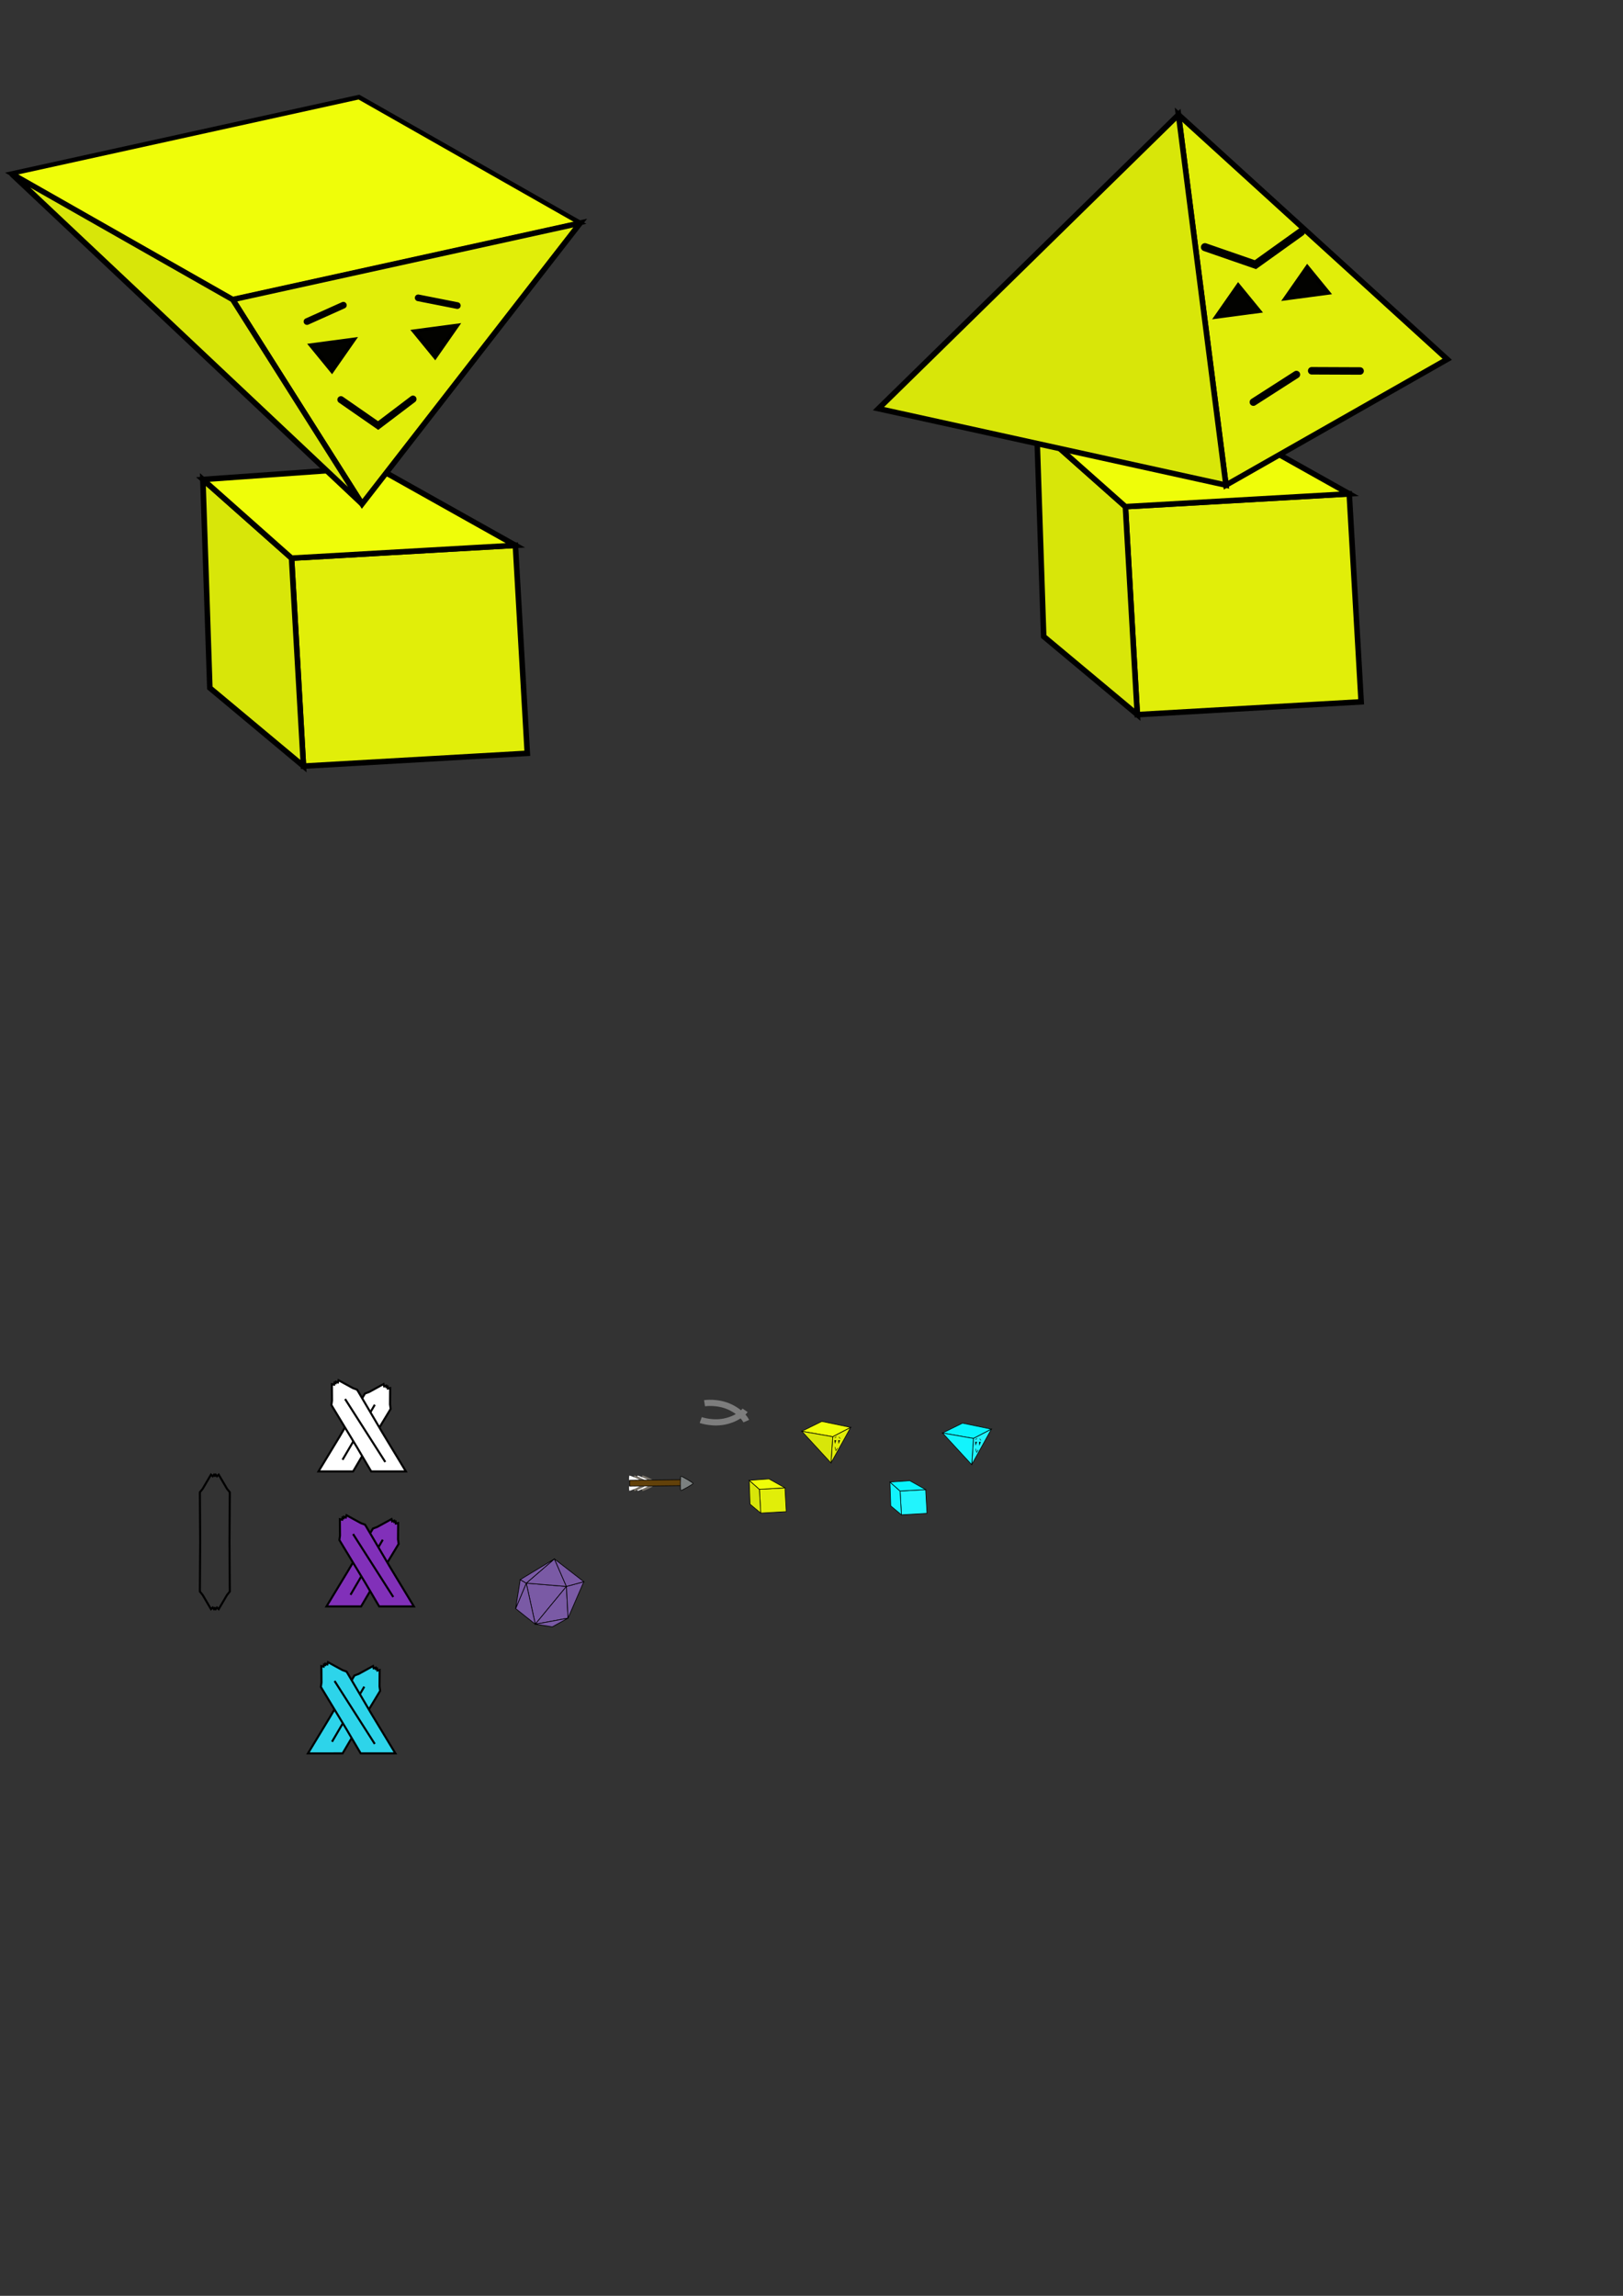 <?xml version="1.0" encoding="UTF-8" standalone="no"?>
<!-- Created with Inkscape (http://www.inkscape.org/) -->

<svg
   width="210mm"
   height="297mm"
   viewBox="0 0 210 297"
   version="1.1"
   id="svg5"
   sodipodi:docname="Character.svg"
   inkscape:version="1.2.2 (b0a8486541, 2022-12-01)"
   inkscape:export-filename="PrismanTorsoMirror.png"
   inkscape:export-xdpi="96.2"
   inkscape:export-ydpi="96.2"
   xmlns:inkscape="http://www.inkscape.org/namespaces/inkscape"
   xmlns:sodipodi="http://sodipodi.sourceforge.net/DTD/sodipodi-0.dtd"
   xmlns="http://www.w3.org/2000/svg"
   xmlns:svg="http://www.w3.org/2000/svg">
  <rect x="0" y="0" width="210" height="297" fill="#333333" stroke="none"/>
  <sodipodi:namedview
     id="namedview7"
     pagecolor="#ffffff"
     bordercolor="#666666"
     borderopacity="1.0"
     inkscape:showpageshadow="2"
     inkscape:pageopacity="0.0"
     inkscape:pagecheckerboard="0"
     inkscape:deskcolor="#d1d1d1"
     inkscape:document-units="mm"
     showgrid="false"
     inkscape:zoom="9.528659"
     inkscape:cx="345.53655"
     inkscape:cy="728.32914"
     inkscape:window-width="1920"
     inkscape:window-height="979"
     inkscape:window-x="0"
     inkscape:window-y="32"
     inkscape:window-maximized="1"
     inkscape:current-layer="layer1" />
  <defs
     id="defs2" />
  <g
     inkscape:label="Layer 1"
     inkscape:groupmode="layer"
     id="layer1">
    <path
       id="path5881"
       style="opacity:1;vector-effect:none;fill:#777167;fill-opacity:1;stroke:none;stroke-width:0.082;stop-color:#000000;stop-opacity:1"
       inkscape:transform-center-x="0.0048425938"
       inkscape:transform-center-y="0.17332499"
       d="m 84.45,192.26 c -0.048,-0.129 -1.324,-0.041 -1.357,0.018 -0.033,0.059 -0.017,0.615 0.051,0.614 0.068,-9.3e-4 1.349,-0.512 1.306,-0.632 z"
       sodipodi:nodetypes="csscc"
       inkscape:export-filename="Arrow.png"
       inkscape:export-xdpi="96.2"
       inkscape:export-ydpi="96.2" />
    <path
       id="path5883"
       style="opacity:1;vector-effect:none;fill:#ffffff;fill-opacity:1;stroke:none;stroke-width:0.082;stop-color:#000000;stop-opacity:1"
       inkscape:transform-center-x="0.0048425938"
       inkscape:transform-center-y="0.17332499"
       d="m 83.823,192.231 c -0.048,-0.129 -1.324,-0.041 -1.357,0.018 -0.033,0.059 -0.017,0.615 0.051,0.614 0.068,-9.3e-4 1.349,-0.512 1.306,-0.632 z"
       sodipodi:nodetypes="csscc" />
    <path
       id="path5877"
       style="opacity:1;vector-effect:none;fill:#777167;fill-opacity:1;stroke:none;stroke-width:0.082;stop-color:#000000;stop-opacity:1"
       inkscape:transform-center-x="0.0048425938"
       inkscape:transform-center-y="-0.1733261"
       d="m 84.45,191.489 c -0.048,0.129 -1.324,0.041 -1.357,-0.018 -0.033,-0.059 -0.017,-0.615 0.051,-0.614 0.068,9.3e-4 1.349,0.512 1.306,0.632 z"
       sodipodi:nodetypes="csscc" />
    <path
       id="path5879"
       style="opacity:1;vector-effect:none;fill:#ffffff;fill-opacity:1;stroke:none;stroke-width:0.082;stop-color:#000000;stop-opacity:1"
       inkscape:transform-center-x="0.0048425938"
       inkscape:transform-center-y="-0.1733261"
       d="m 83.823,191.518 c -0.048,0.129 -1.324,0.041 -1.357,-0.018 -0.033,-0.059 -0.017,-0.615 0.051,-0.614 0.068,9.3e-4 1.349,0.512 1.306,0.632 z"
       sodipodi:nodetypes="csscc" />
    <path
       id="path4320"
       style="opacity:1;vector-effect:none;fill:#777167;fill-opacity:1;stroke:none;stroke-width:0.082;stop-color:#000000;stop-opacity:1"
       inkscape:transform-center-x="0.0048425938"
       inkscape:transform-center-y="-0.1733261"
       d="m 83.391,191.489 c -0.048,0.129 -1.324,0.041 -1.357,-0.018 -0.033,-0.059 -0.017,-0.615 0.051,-0.614 0.068,9.3e-4 1.349,0.512 1.306,0.632 z"
       sodipodi:nodetypes="csscc" />
    <path
       id="path4419"
       style="opacity:1;vector-effect:none;fill:#ffffff;fill-opacity:1;stroke:none;stroke-width:0.082;stop-color:#000000;stop-opacity:1"
       inkscape:transform-center-x="0.0048425938"
       inkscape:transform-center-y="-0.1733261"
       d="m 82.765,191.518 c -0.048,0.129 -1.324,0.041 -1.357,-0.018 -0.033,-0.059 -0.017,-0.615 0.051,-0.614 0.068,9.3e-4 1.349,0.512 1.306,0.632 z"
       sodipodi:nodetypes="csscc" />
    <path
       id="path4421"
       style="opacity:1;vector-effect:none;fill:#777167;fill-opacity:1;stroke:none;stroke-width:0.082;stop-color:#000000;stop-opacity:1"
       inkscape:transform-center-x="0.0048425938"
       inkscape:transform-center-y="0.17332499"
       d="m 83.391,192.26 c -0.048,-0.129 -1.324,-0.041 -1.357,0.018 -0.033,0.059 -0.017,0.615 0.051,0.614 0.068,-9.3e-4 1.349,-0.512 1.306,-0.632 z"
       sodipodi:nodetypes="csscc" />
    <path
       id="path4423"
       style="opacity:1;vector-effect:none;fill:#ffffff;fill-opacity:1;stroke:none;stroke-width:0.082;stop-color:#000000;stop-opacity:1"
       inkscape:transform-center-x="0.0048425938"
       inkscape:transform-center-y="0.17332499"
       d="m 82.765,192.231 c -0.048,-0.129 -1.324,-0.041 -1.357,0.018 -0.033,0.059 -0.017,0.615 0.051,0.614 0.068,-9.3e-4 1.349,-0.512 1.306,-0.632 z"
       sodipodi:nodetypes="csscc" />
    <path
       style="color:#000000;fill:#62410a;-inkscape-stroke:none;font-variation-settings:normal;opacity:1;vector-effect:none;fill-opacity:1;stroke:#000000;stroke-width:0.082;stroke-linecap:butt;stroke-linejoin:miter;stroke-miterlimit:4;stroke-dasharray:none;stroke-dashoffset:0;stroke-opacity:1;stop-color:#000000;stop-opacity:1"
       d="m 88.717,191.42 -7.244,0.078 0.01,0.766 7.242,-0.08 z"
       id="path3458" />
    <rect
       style="font-variation-settings:normal;opacity:1;vector-effect:none;fill:#e1ee09;fill-opacity:1;stroke:#000000;stroke-width:0.718;stroke-linecap:butt;stroke-linejoin:miter;stroke-miterlimit:4;stroke-dasharray:none;stroke-dashoffset:0;stroke-opacity:1;-inkscape-stroke:none;stop-color:#000000;stop-opacity:1"
       id="rect3715"
       width="29.01"
       height="26.948"
       x="33.537"
       y="74.245"
       transform="rotate(-3.276)" />
    <path
       style="font-variation-settings:normal;opacity:1;vector-effect:none;fill:#d8e609;fill-opacity:1;stroke:#000000;stroke-width:0.718;stroke-linecap:butt;stroke-linejoin:miter;stroke-miterlimit:4;stroke-dasharray:none;stroke-dashoffset:0;stroke-opacity:1;-inkscape-stroke:none;stop-color:#000000;stop-opacity:1"
       d="M 39.265,99.111 27.151,88.997 26.249,62.028 37.725,72.207 Z"
       id="path4467" />
    <path
       style="font-variation-settings:normal;opacity:1;vector-effect:none;fill:#effd09;fill-opacity:1;stroke:#000000;stroke-width:0.718;stroke-linecap:butt;stroke-linejoin:miter;stroke-miterlimit:4;stroke-dasharray:none;stroke-dashoffset:0;stroke-opacity:1;-inkscape-stroke:none;stop-color:#000000;stop-opacity:1"
       d="M 26.249,62.028 48.649,60.434 66.688,70.549 37.725,72.207 Z"
       id="path4469" />
    <rect
       style="font-variation-settings:normal;vector-effect:none;fill:#e1ee09;fill-opacity:1;stroke:#000000;stroke-width:0.718;stroke-linecap:butt;stroke-linejoin:miter;stroke-miterlimit:4;stroke-dasharray:none;stroke-dashoffset:0;stroke-opacity:1;-inkscape-stroke:none;stop-color:#000000"
       id="rect3715-6"
       width="29.01"
       height="26.948"
       x="141.633"
       y="73.761"
       transform="rotate(-3.276)" />
    <path
       style="font-variation-settings:normal;vector-effect:none;fill:#d8e609;fill-opacity:1;stroke:#000000;stroke-width:0.718;stroke-linecap:butt;stroke-linejoin:miter;stroke-miterlimit:4;stroke-dasharray:none;stroke-dashoffset:0;stroke-opacity:1;-inkscape-stroke:none;stop-color:#000000"
       d="m 147.157,92.449 -12.115,-10.113 -0.901,-26.97 11.476,10.18 z"
       id="path4467-2" />
    <path
       style="font-variation-settings:normal;vector-effect:none;fill:#effd09;fill-opacity:1;stroke:#000000;stroke-width:0.718;stroke-linecap:butt;stroke-linejoin:miter;stroke-miterlimit:4;stroke-dasharray:none;stroke-dashoffset:0;stroke-opacity:1;-inkscape-stroke:none;stop-color:#000000"
       d="m 134.141,55.366 22.4,-1.594 18.039,10.115 -28.962,1.658 z"
       id="path4469-6" />
    <rect
       style="fill:#effd09;fill-opacity:1;stroke:#000000;stroke-width:0.878;stroke-dasharray:none;stop-color:#000000"
       id="rect441"
       width="46.039"
       height="32.933"
       x="-28.076"
       y="33.249"
       transform="matrix(0.977,-0.215,0.869,0.494,0,0)" />
    <path
       style="font-variation-settings:normal;opacity:1;vector-effect:none;fill:#e1ee09;fill-opacity:1;stroke:#000000;stroke-width:0.718;stroke-linecap:butt;stroke-linejoin:miter;stroke-miterlimit:4;stroke-dasharray:none;stroke-dashoffset:0;stroke-opacity:1;-inkscape-stroke:none;stop-color:#000000;stop-opacity:1"
       d="m 30.109,38.753 16.737,26.446 28.227,-36.341 z"
       id="path2504"
       sodipodi:nodetypes="cccc" />
    <path
       style="font-variation-settings:normal;opacity:1;vector-effect:none;fill:#d8e609;fill-opacity:1;stroke:#000000;stroke-width:0.718;stroke-linecap:butt;stroke-linejoin:miter;stroke-miterlimit:4;stroke-dasharray:none;stroke-dashoffset:0;stroke-opacity:1;-inkscape-stroke:none;stop-color:#000000;stop-opacity:1"
       d="M 46.846,65.198 1.482,22.472 30.109,38.753 Z"
       id="path2506"
       sodipodi:nodetypes="cccc" />
    <path
       sodipodi:type="star"
       style="font-variation-settings:normal;opacity:1;vector-effect:none;fill:#020200;fill-opacity:1;stroke:#000000;stroke-width:0.718;stroke-linecap:butt;stroke-linejoin:miter;stroke-miterlimit:4;stroke-dasharray:none;stroke-dashoffset:0;stroke-opacity:1;-inkscape-stroke:none;stop-color:#000000;stop-opacity:1"
       id="path2601"
       inkscape:flatsided="true"
       sodipodi:sides="3"
       sodipodi:cx="28.819199"
       sodipodi:cy="81.161232"
       sodipodi:r1="4.3094869"
       sodipodi:r2="2.1547432"
       sodipodi:arg1="1.531024"
       sodipodi:arg2="2.5782216"
       inkscape:rounded="2.4286129e-17"
       inkscape:randomized="0.001"
       d="m 28.992,85.467 -3.99,-6.309 7.464,-0.298 z"
       inkscape:transform-center-x="-0.036566719"
       inkscape:transform-center-y="0.28031935"
       transform="matrix(0.754,-0.077,-0.039,0.584,24.447,0.318)" />
    <path
       sodipodi:type="star"
       style="font-variation-settings:normal;opacity:1;vector-effect:none;fill:#020200;fill-opacity:1;stroke:#000000;stroke-width:0.718;stroke-linecap:butt;stroke-linejoin:miter;stroke-miterlimit:4;stroke-dasharray:none;stroke-dashoffset:0;stroke-opacity:1;-inkscape-stroke:none;stop-color:#000000;stop-opacity:1"
       id="path2759"
       inkscape:flatsided="true"
       sodipodi:sides="3"
       sodipodi:cx="28.819199"
       sodipodi:cy="81.161232"
       sodipodi:r1="4.3094869"
       sodipodi:r2="2.1547432"
       sodipodi:arg1="1.531024"
       sodipodi:arg2="2.5782216"
       inkscape:rounded="2.4286129e-17"
       inkscape:randomized="0.001"
       d="m 28.992,85.467 -3.99,-6.309 7.464,-0.298 z"
       inkscape:transform-center-x="-0.03656625"
       inkscape:transform-center-y="0.28031937"
       transform="matrix(0.754,-0.077,-0.039,0.584,37.797,-1.484)" />
    <path
       style="fill:none;stroke:#000000;stroke-width:0.865;stroke-linecap:round;stroke-linejoin:miter;stroke-dasharray:none;stroke-opacity:1"
       d="m 39.72,41.598 4.708,-2.114"
       id="path3517" />
    <path
       style="fill:none;stroke:#000000;stroke-width:0.865;stroke-linecap:round;stroke-linejoin:miter;stroke-dasharray:none;stroke-opacity:1"
       d="M 59.172,39.531 54.109,38.531"
       id="path3519" />
    <path
       id="path3523"
       style="opacity:1;fill:none;stroke:#000000;stroke-width:0.915;stroke-linecap:round;stroke-opacity:1;stop-color:#000000;stop-opacity:1"
       inkscape:transform-center-x="0.051667021"
       inkscape:transform-center-y="0.54492386"
       d="m 44.11,51.706 4.817,3.343 4.509,-3.417"
       sodipodi:nodetypes="ccc" />
    <rect
       style="font-variation-settings:normal;vector-effect:none;fill:#e1ee09;fill-opacity:1;stroke:#000000;stroke-width:0.082;stroke-linecap:butt;stroke-linejoin:miter;stroke-miterlimit:4;stroke-dasharray:none;stroke-dashoffset:0;stroke-opacity:1;-inkscape-stroke:none;stop-color:#000000"
       id="rect3715-1"
       width="3.313"
       height="3.078"
       x="87.083"
       y="197.968"
       transform="rotate(-3.276)"
       inkscape:export-filename="PrismanTorso.png"
       inkscape:export-xdpi="96.2"
       inkscape:export-ydpi="96.2" />
    <path
       style="font-variation-settings:normal;vector-effect:none;fill:#d8e609;fill-opacity:1;stroke:#000000;stroke-width:0.082;stroke-linecap:butt;stroke-linejoin:miter;stroke-miterlimit:4;stroke-dasharray:none;stroke-dashoffset:0;stroke-opacity:1;-inkscape-stroke:none;stop-color:#000000"
       d="m 98.431,195.741 -1.384,-1.155 -0.103,-3.08 1.311,1.163 z"
       id="path4467-8" />
    <path
       style="font-variation-settings:normal;vector-effect:none;fill:#effd09;fill-opacity:1;stroke:#000000;stroke-width:0.082;stroke-linecap:butt;stroke-linejoin:miter;stroke-miterlimit:4;stroke-dasharray:none;stroke-dashoffset:0;stroke-opacity:1;-inkscape-stroke:none;stop-color:#000000"
       d="m 96.945,191.505 2.558,-0.182 2.06,1.155 -3.308,0.189 z"
       id="path4469-7" />
    <path
       id="rect441-9"
       style="fill:#effd09;stroke:#000000;stroke-width:0.082;stop-color:#000000"
       d="m 110.067,184.658 -3.735,-0.775 -2.583,1.274 3.999,0.706 z"
       sodipodi:nodetypes="ccccc"
       inkscape:export-filename="PrismanHead.png"
       inkscape:export-xdpi="96.2"
       inkscape:export-ydpi="96.2" />
    <path
       style="font-variation-settings:normal;vector-effect:none;fill:#e1ee09;fill-opacity:1;stroke:#000000;stroke-width:0.082;stroke-linecap:butt;stroke-linejoin:miter;stroke-miterlimit:4;stroke-dasharray:none;stroke-dashoffset:0;stroke-opacity:1;-inkscape-stroke:none;stop-color:#000000"
       d="m 107.749,185.863 -0.227,3.394 2.545,-4.598 z"
       id="path2504-2"
       sodipodi:nodetypes="cccc" />
    <path
       style="font-variation-settings:normal;vector-effect:none;fill:#d8e609;fill-opacity:1;stroke:#000000;stroke-width:0.082;stroke-linecap:butt;stroke-linejoin:miter;stroke-miterlimit:4;stroke-dasharray:none;stroke-dashoffset:0;stroke-opacity:1;-inkscape-stroke:none;stop-color:#000000"
       d="m 107.522,189.257 -3.772,-4.1 3.999,0.706 z"
       id="path2506-0"
       sodipodi:nodetypes="cccc" />
    <path
       sodipodi:type="star"
       style="font-variation-settings:normal;vector-effect:none;fill:#020200;fill-opacity:1;stroke:#000000;stroke-width:0.718;stroke-linecap:butt;stroke-linejoin:miter;stroke-miterlimit:4;stroke-dasharray:none;stroke-dashoffset:0;stroke-opacity:1;-inkscape-stroke:none;stop-color:#000000"
       id="path2601-2"
       inkscape:flatsided="true"
       sodipodi:sides="3"
       sodipodi:cx="28.819199"
       sodipodi:cy="81.161232"
       sodipodi:r1="4.3094869"
       sodipodi:r2="2.1547432"
       sodipodi:arg1="1.531024"
       sodipodi:arg2="2.5782216"
       inkscape:rounded="2.4286129e-17"
       inkscape:randomized="0.001"
       d="m 28.992,85.467 -3.99,-6.309 7.464,-0.298 z"
       inkscape:transform-center-x="-0.019608789"
       inkscape:transform-center-y="0.050675215"
       transform="matrix(0.027,0.003,-0.009,0.064,108.021,181.185)" />
    <path
       sodipodi:type="star"
       style="font-variation-settings:normal;vector-effect:none;fill:#020200;fill-opacity:1;stroke:#000000;stroke-width:0.718;stroke-linecap:butt;stroke-linejoin:miter;stroke-miterlimit:4;stroke-dasharray:none;stroke-dashoffset:0;stroke-opacity:1;-inkscape-stroke:none;stop-color:#000000"
       id="path2759-3"
       inkscape:flatsided="true"
       sodipodi:sides="3"
       sodipodi:cx="28.819199"
       sodipodi:cy="81.161232"
       sodipodi:r1="4.3094869"
       sodipodi:r2="2.1547432"
       sodipodi:arg1="1.531024"
       sodipodi:arg2="2.5782216"
       inkscape:rounded="2.4286129e-17"
       inkscape:randomized="0.001"
       d="m 28.992,85.467 -3.99,-6.309 7.464,-0.298 z"
       inkscape:transform-center-x="-0.019586345"
       inkscape:transform-center-y="0.050687422"
       transform="matrix(0.027,0.003,-0.009,0.064,108.507,181.194)" />
    <path
       style="fill:none;stroke:#000000;stroke-width:0.055;stroke-linecap:round;stroke-linejoin:miter;stroke-dasharray:none;stroke-opacity:1"
       d="m 108.014,186.022 0.191,-0.161"
       id="path3517-7" />
    <path
       style="fill:none;stroke:#000000;stroke-width:0.055;stroke-linecap:round;stroke-linejoin:miter;stroke-dasharray:none;stroke-opacity:1"
       d="m 108.715,186.097 -0.162,-0.191"
       id="path3519-5" />
    <path
       id="path3523-9"
       style="fill:none;stroke:#000000;stroke-width:0.058;stroke-linecap:round;stroke-opacity:1;stop-color:#000000"
       inkscape:transform-center-x="-0.012832527"
       inkscape:transform-center-y="0.02859445"
       d="m 108.034,187.216 0.123,0.448 0.201,-0.31"
       sodipodi:nodetypes="ccc" />
    <rect
       style="font-variation-settings:normal;vector-effect:none;fill:#22f4fd;fill-opacity:1;stroke:#000000;stroke-width:0.082;stroke-linecap:butt;stroke-linejoin:miter;stroke-miterlimit:4;stroke-dasharray:none;stroke-dashoffset:0;stroke-opacity:1;-inkscape-stroke:none;stop-color:#000000;opacity:1;stop-opacity:1"
       id="rect3715-1-3"
       width="3.313"
       height="3.078"
       x="105.249"
       y="199.233"
       transform="rotate(-3.276)"
       inkscape:export-filename="PrismanTorsoMirror.png"
       inkscape:export-xdpi="96.2"
       inkscape:export-ydpi="96.2" />
    <path
       style="font-variation-settings:normal;vector-effect:none;fill:#12f4fd;fill-opacity:1;stroke:#000000;stroke-width:0.082;stroke-linecap:butt;stroke-linejoin:miter;stroke-miterlimit:4;stroke-dasharray:none;stroke-dashoffset:0;stroke-opacity:1;-inkscape-stroke:none;stop-color:#000000;opacity:1;stop-opacity:1"
       d="m 116.639,195.965 -1.384,-1.155 -0.103,-3.08 1.311,1.163 z"
       id="path4467-8-6" />
    <path
       style="font-variation-settings:normal;vector-effect:none;fill:#09f4fd;fill-opacity:1;stroke:#000000;stroke-width:0.082;stroke-linecap:butt;stroke-linejoin:miter;stroke-miterlimit:4;stroke-dasharray:none;stroke-dashoffset:0;stroke-opacity:1;-inkscape-stroke:none;stop-color:#000000"
       d="m 115.153,191.73 2.558,-0.182 2.06,1.155 -3.308,0.189 z"
       id="path4469-7-7" />
    <path
       id="rect441-9-5"
       style="fill:#09f4fd;stroke:#000000;stroke-width:0.082;stop-color:#000000;fill-opacity:1"
       d="m 128.275,184.883 -3.735,-0.775 -2.583,1.274 3.999,0.706 z"
       sodipodi:nodetypes="ccccc"
       inkscape:export-filename="PrismanHeadMirror.png"
       inkscape:export-xdpi="96.2"
       inkscape:export-ydpi="96.2" />
    <path
       style="font-variation-settings:normal;vector-effect:none;fill:#22f4fd;fill-opacity:1;stroke:#000000;stroke-width:0.082;stroke-linecap:butt;stroke-linejoin:miter;stroke-miterlimit:4;stroke-dasharray:none;stroke-dashoffset:0;stroke-opacity:1;-inkscape-stroke:none;stop-color:#000000;opacity:1;stop-opacity:1"
       d="m 125.957,186.087 -0.227,3.394 2.545,-4.598 z"
       id="path2504-2-3"
       sodipodi:nodetypes="cccc" />
    <path
       style="font-variation-settings:normal;vector-effect:none;fill:#12f4fd;fill-opacity:1;stroke:#000000;stroke-width:0.082;stroke-linecap:butt;stroke-linejoin:miter;stroke-miterlimit:4;stroke-dasharray:none;stroke-dashoffset:0;stroke-opacity:1;-inkscape-stroke:none;stop-color:#000000;opacity:1;stop-opacity:1"
       d="m 125.73,189.481 -3.772,-4.1 3.999,0.706 z"
       id="path2506-0-5"
       sodipodi:nodetypes="cccc" />
    <path
       sodipodi:type="star"
       style="font-variation-settings:normal;vector-effect:none;fill:#020200;fill-opacity:1;stroke:#000000;stroke-width:0.718;stroke-linecap:butt;stroke-linejoin:miter;stroke-miterlimit:4;stroke-dasharray:none;stroke-dashoffset:0;stroke-opacity:1;-inkscape-stroke:none;stop-color:#000000"
       id="path2601-2-6"
       inkscape:flatsided="true"
       sodipodi:sides="3"
       sodipodi:cx="28.819199"
       sodipodi:cy="81.161232"
       sodipodi:r1="4.3094869"
       sodipodi:r2="2.1547432"
       sodipodi:arg1="1.531024"
       sodipodi:arg2="2.5782216"
       inkscape:rounded="2.4286129e-17"
       inkscape:randomized="0.001"
       d="m 28.992,85.467 -3.99,-6.309 7.464,-0.298 z"
       inkscape:transform-center-x="-0.019608789"
       inkscape:transform-center-y="0.050675215"
       transform="matrix(0.027,0.003,-0.009,0.064,126.229,181.41)" />
    <path
       sodipodi:type="star"
       style="font-variation-settings:normal;vector-effect:none;fill:#020200;fill-opacity:1;stroke:#000000;stroke-width:0.718;stroke-linecap:butt;stroke-linejoin:miter;stroke-miterlimit:4;stroke-dasharray:none;stroke-dashoffset:0;stroke-opacity:1;-inkscape-stroke:none;stop-color:#000000"
       id="path2759-3-2"
       inkscape:flatsided="true"
       sodipodi:sides="3"
       sodipodi:cx="28.819199"
       sodipodi:cy="81.161232"
       sodipodi:r1="4.3094869"
       sodipodi:r2="2.1547432"
       sodipodi:arg1="1.531024"
       sodipodi:arg2="2.5782216"
       inkscape:rounded="2.4286129e-17"
       inkscape:randomized="0.001"
       d="m 28.992,85.467 -3.99,-6.309 7.464,-0.298 z"
       inkscape:transform-center-x="-0.019586345"
       inkscape:transform-center-y="0.050687422"
       transform="matrix(0.027,0.003,-0.009,0.064,126.716,181.419)" />
    <path
       style="fill:none;stroke:#000000;stroke-width:0.055;stroke-linecap:round;stroke-linejoin:miter;stroke-dasharray:none;stroke-opacity:1"
       d="m 126.222,186.246 0.191,-0.161"
       id="path3517-7-9" />
    <path
       style="fill:none;stroke:#000000;stroke-width:0.055;stroke-linecap:round;stroke-linejoin:miter;stroke-dasharray:none;stroke-opacity:1"
       d="m 126.923,186.321 -0.162,-0.191"
       id="path3519-5-1" />
    <path
       id="path3523-9-2"
       style="fill:none;stroke:#000000;stroke-width:0.058;stroke-linecap:round;stroke-opacity:1;stop-color:#000000"
       inkscape:transform-center-x="-0.012832527"
       inkscape:transform-center-y="0.02859445"
       d="m 126.242,187.441 0.123,0.448 0.201,-0.31"
       sodipodi:nodetypes="ccc" />
    <path
       style="font-variation-settings:normal;vector-effect:none;fill:#e1ee09;fill-opacity:1;stroke:#000000;stroke-width:0.718;stroke-linecap:butt;stroke-linejoin:miter;stroke-miterlimit:4;stroke-dasharray:none;stroke-dashoffset:0;stroke-opacity:1;-inkscape-stroke:none;stop-color:#000000"
       d="m 158.63,62.76 -6.147,-47.923 34.774,31.642 z"
       id="path2504-3"
       sodipodi:nodetypes="cccc" />
    <path
       style="font-variation-settings:normal;vector-effect:none;fill:#d8e609;fill-opacity:1;stroke:#000000;stroke-width:0.718;stroke-linecap:butt;stroke-linejoin:miter;stroke-miterlimit:4;stroke-dasharray:none;stroke-dashoffset:0;stroke-opacity:1;-inkscape-stroke:none;stop-color:#000000"
       d="m 152.483,14.836 -38.817,38.028 44.963,9.896 z"
       id="path2506-5"
       sodipodi:nodetypes="cccc" />
    <path
       sodipodi:type="star"
       style="font-variation-settings:normal;vector-effect:none;fill:#020200;fill-opacity:1;stroke:#000000;stroke-width:0.718;stroke-linecap:butt;stroke-linejoin:miter;stroke-miterlimit:4;stroke-dasharray:none;stroke-dashoffset:0;stroke-opacity:1;-inkscape-stroke:none;stop-color:#000000"
       id="path2601-6"
       inkscape:flatsided="true"
       sodipodi:sides="3"
       sodipodi:cx="28.819199"
       sodipodi:cy="81.161232"
       sodipodi:r1="4.3094869"
       sodipodi:r2="2.1547432"
       sodipodi:arg1="1.531024"
       sodipodi:arg2="2.5782216"
       inkscape:rounded="2.4286129e-17"
       inkscape:randomized="0.001"
       d="m 28.992,85.467 -3.99,-6.309 7.464,-0.298 z"
       inkscape:transform-center-x="0.036570761"
       inkscape:transform-center-y="-0.28032014"
       transform="matrix(-0.754,0.077,0.039,-0.584,187.649,82.222)" />
    <path
       sodipodi:type="star"
       style="font-variation-settings:normal;vector-effect:none;fill:#020200;fill-opacity:1;stroke:#000000;stroke-width:0.718;stroke-linecap:butt;stroke-linejoin:miter;stroke-miterlimit:4;stroke-dasharray:none;stroke-dashoffset:0;stroke-opacity:1;-inkscape-stroke:none;stop-color:#000000"
       id="path2759-2"
       inkscape:flatsided="true"
       sodipodi:sides="3"
       sodipodi:cx="28.819199"
       sodipodi:cy="81.161232"
       sodipodi:r1="4.3094869"
       sodipodi:r2="2.1547432"
       sodipodi:arg1="1.531024"
       sodipodi:arg2="2.5782216"
       inkscape:rounded="2.4286129e-17"
       inkscape:randomized="0.001"
       d="m 28.992,85.467 -3.99,-6.309 7.464,-0.298 z"
       inkscape:transform-center-x="0.036570292"
       inkscape:transform-center-y="-0.28031981"
       transform="matrix(-0.754,0.077,0.039,-0.584,178.714,84.591)" />
    <path
       style="fill:none;stroke:#000000;stroke-width:0.968;stroke-linecap:round;stroke-linejoin:miter;stroke-dasharray:none;stroke-opacity:1"
       d="m 175.983,47.992 -6.265,-0.026"
       id="path3517-9" />
    <path
       style="fill:none;stroke:#000000;stroke-width:0.968;stroke-linecap:round;stroke-linejoin:miter;stroke-dasharray:none;stroke-opacity:1"
       d="m 162.173,52.023 5.57,-3.571"
       id="path3519-1" />
    <path
       id="path3523-2"
       style="fill:none;stroke:#000000;stroke-width:1.042;stroke-linecap:round;stroke-opacity:1;stop-color:#000000"
       inkscape:transform-center-x="0.10576802"
       inkscape:transform-center-y="0.05085621"
       d="m 168.332,30.019 -5.893,4.218 -6.53,-2.261"
       sodipodi:nodetypes="ccc" />
    <path
       style="fill:none;stroke:#7d7d7d;stroke-width:0.802;stroke-linecap:butt;stroke-linejoin:miter;stroke-dasharray:none;stroke-opacity:1"
       d="m 90.667,183.705 c 0,0 1.619,0.585 3.364,0.128 1.744,-0.457 2.377,-1.386 2.377,-1.386"
       id="path594"
       inkscape:export-filename="MeleeStrike.png"
       inkscape:export-xdpi="96.2"
       inkscape:export-ydpi="96.2" />
    <path
       style="fill:none;stroke:#7d7d7d;stroke-width:0.802;stroke-linecap:butt;stroke-linejoin:miter;stroke-dasharray:none;stroke-opacity:1"
       d="m 91.159,181.528 c 0,0 1.701,-0.269 3.327,0.51 1.626,0.778 2.073,1.81 2.073,1.81"
       id="path1150"
       inkscape:export-filename="MeleeStrike.png"
       inkscape:export-xdpi="96.2"
       inkscape:export-ydpi="96.2" />
    <g
       transform="matrix(0.339,0,0,0.339,8.679,191.266)"
       style="fill:#7a5aa5;fill-opacity:1"
       id="g1245">
      <path
         style="fill:#7a5aa5;fill-opacity:1;stroke:#000000;stroke-width:0.265px;stroke-linecap:butt;stroke-linejoin:miter;stroke-opacity:1"
         d="M 175.27,39.944 178.712,55.607 190.587,41.198 Z"
         id="path1227" />
      <path
         style="fill:#7a5aa5;fill-opacity:1;stroke:#000000;stroke-width:0.265px;stroke-linecap:butt;stroke-linejoin:miter;stroke-opacity:1"
         d="m 178.712,55.607 -7.504,-5.962 4.063,-9.701 z"
         id="path1229" />
      <path
         style="fill:#7a5aa5;fill-opacity:1;stroke:#000000;stroke-width:0.265px;stroke-linecap:butt;stroke-linejoin:miter;stroke-opacity:1"
         d="M 178.712,55.607 191.205,53.296 190.587,41.198 Z"
         id="path1231" />
      <path
         style="fill:#7a5aa5;fill-opacity:1;stroke:#000000;stroke-width:0.265px;stroke-linecap:butt;stroke-linejoin:miter;stroke-opacity:1"
         d="m 178.712,55.607 6.497,1.013 5.997,-3.324 z"
         id="path1233" />
      <path
         style="fill:#7a5aa5;fill-opacity:1;stroke:#000000;stroke-width:0.265px;stroke-linecap:butt;stroke-linejoin:miter;stroke-opacity:1"
         d="M 191.205,53.296 197.23,39.394 190.587,41.198 Z"
         id="path1235" />
      <path
         style="fill:#7a5aa5;fill-opacity:1;stroke:#000000;stroke-width:0.265px;stroke-linecap:butt;stroke-linejoin:miter;stroke-opacity:1"
         d="M 175.27,39.944 186.002,30.692 190.587,41.198 Z"
         id="path1237" />
      <path
         style="fill:#7a5aa5;fill-opacity:1;stroke:#000000;stroke-width:0.265px;stroke-linecap:butt;stroke-linejoin:miter;stroke-opacity:1"
         d="m 186.002,30.692 11.228,8.702 -6.643,1.804 z"
         id="path1239" />
      <path
         style="fill:#7a5aa5;fill-opacity:1;stroke:#000000;stroke-width:0.265px;stroke-linecap:butt;stroke-linejoin:miter;stroke-opacity:1"
         d="m 171.208,49.645 1.754,-11.05 2.308,1.349 z"
         id="path1241" />
      <path
         style="fill:#7a5aa5;fill-opacity:1;stroke:#000000;stroke-width:0.265px;stroke-linecap:butt;stroke-linejoin:miter;stroke-opacity:1"
         d="m 172.962,38.595 13.04,-7.903 -10.732,9.253 z"
         id="path1243" />
    </g>
    <path
       id="path3825"
       style="fill:none;stroke:#000000;stroke-width:0.265px;stroke-linecap:butt;stroke-linejoin:miter;stroke-opacity:1"
       d="m 27.301,190.768 -1.074,1.829 -0.364,0.454 0.004,0.161 -0.005,0.008 0.041,6.247 -0.041,6.251 0.005,0.008 -0.004,0.16 0.363,0.453 1.075,1.83 0.224,-0.212 0.169,0.211 0.105,-0.13 0.105,0.13 0.169,-0.211 0.224,0.212 1.073,-1.829 0.365,-0.454 -0.004,-0.161 0.004,-0.007 -0.041,-6.257 0.041,-6.241 -0.004,-0.007 0.004,-0.162 -0.366,-0.455 -1.072,-1.827 -0.224,0.212 -0.169,-0.211 -0.105,0.131 -0.105,-0.131 -0.169,0.211 z" />
    <path
       id="path3834"
       style="fill:#8130b9;stroke:#000000;stroke-width:0.265px;stroke-linecap:butt;stroke-linejoin:miter;stroke-opacity:1;fill-opacity:1"
       d="M 50.66 196.52 L 48.801 197.54 L 48.255 197.742 L 48.176 197.882 L 48.168 197.886 L 44.999 203.27 L 42.242 207.817 L 46.724 207.817 L 48.259 205.21 L 51.495 199.873 L 51.495 199.865 L 51.581 199.728 L 51.5 199.15 L 51.517 197.031 L 51.215 197.098 L 51.178 196.83 L 51.021 196.889 L 50.998 196.722 L 50.744 196.816 L 50.66 196.52 z " />
    <path
       style="fill:none;stroke:#000000;stroke-width:0.265px;stroke-linecap:butt;stroke-linejoin:miter;stroke-opacity:1"
       d="M 49.528,199.188 45.352,206.313"
       id="path3922" />
    <path
       id="path3891"
       style="fill:#8130b9;stroke:#000000;stroke-width:0.265px;stroke-linecap:butt;stroke-linejoin:miter;stroke-opacity:1;font-variation-settings:normal;opacity:1;vector-effect:none;fill-opacity:1;stroke-miterlimit:4;stroke-dasharray:none;stroke-dashoffset:0;-inkscape-stroke:none;stop-color:#000000;stop-opacity:1"
       d="m 44.831,196.019 -0.084,0.296 -0.254,-0.094 -0.023,0.166 -0.157,-0.058 -0.037,0.268 -0.301,-0.067 0.017,2.118 -0.081,0.579 0.086,0.137 v 0.008 l 3.236,5.338 1.829,3.108 h 4.491 l -3.06,-5.049 -3.169,-5.384 -0.008,-0.004 -0.08,-0.14 -0.545,-0.203 z" />
    <path
       style="fill:none;stroke:#000000;stroke-width:0.265px;stroke-linecap:butt;stroke-linejoin:miter;stroke-opacity:1"
       d="m 50.885,206.599 -5.202,-8.149"
       id="path3924" />
    <path
       id="path3834-5"
       style="fill:#ffffff;fill-opacity:1;stroke:#000000;stroke-width:0.265px;stroke-linecap:butt;stroke-linejoin:miter;stroke-opacity:1"
       d="m 49.628,179.054 -1.86,1.02 -0.546,0.203 -0.079,0.14 -0.008,0.004 -3.169,5.384 -2.757,4.547 h 4.482 l 1.534,-2.607 3.236,-5.337 v -0.008 l 0.086,-0.137 -0.081,-0.579 0.017,-2.118 -0.301,0.067 -0.038,-0.268 -0.157,0.059 -0.023,-0.166 -0.254,0.094 z" />
    <path
       style="fill:none;stroke:#000000;stroke-width:0.265px;stroke-linecap:butt;stroke-linejoin:miter;stroke-opacity:1"
       d="m 48.496,181.722 -4.176,7.125"
       id="path3922-6" />
    <path
       id="path3891-2"
       style="font-variation-settings:normal;vector-effect:none;fill:#ffffff;fill-opacity:1;stroke:#000000;stroke-width:0.265px;stroke-linecap:butt;stroke-linejoin:miter;stroke-miterlimit:4;stroke-dasharray:none;stroke-dashoffset:0;stroke-opacity:1;-inkscape-stroke:none;stop-color:#000000"
       d="m 43.798,178.553 -0.084,0.296 -0.254,-0.094 -0.023,0.166 -0.157,-0.058 -0.037,0.268 -0.301,-0.067 0.017,2.118 -0.081,0.579 0.086,0.137 v 0.008 l 3.236,5.338 1.829,3.108 h 4.491 l -3.06,-5.049 -3.169,-5.384 -0.008,-0.004 -0.08,-0.14 -0.545,-0.203 z"
       inkscape:export-filename="StationaryStone.png"
       inkscape:export-xdpi="96.2"
       inkscape:export-ydpi="96.2" />
    <path
       style="fill:none;stroke:#000000;stroke-width:0.265px;stroke-linecap:butt;stroke-linejoin:miter;stroke-opacity:1"
       d="m 49.853,189.133 -5.202,-8.149"
       id="path3924-9" />
    <path
       id="path3834-6"
       style="fill:#2dd4ea;fill-opacity:1;stroke:#000000;stroke-width:0.265px;stroke-linecap:butt;stroke-linejoin:miter;stroke-opacity:1"
       d="m 48.267,215.531 -1.86,1.02 -0.546,0.203 -0.079,0.14 -0.008,0.004 -3.169,5.384 -2.757,4.547 H 44.331 l 1.534,-2.607 3.236,-5.337 v -0.008 l 0.086,-0.137 -0.081,-0.579 0.017,-2.118 -0.301,0.067 -0.038,-0.268 -0.157,0.059 -0.023,-0.166 -0.254,0.094 z" />
    <path
       style="fill:none;stroke:#000000;stroke-width:0.265px;stroke-linecap:butt;stroke-linejoin:miter;stroke-opacity:1"
       d="m 47.135,218.198 -4.176,7.125"
       id="path3922-7" />
    <path
       id="path3891-5"
       style="font-variation-settings:normal;vector-effect:none;fill:#2dd4ea;fill-opacity:1;stroke:#000000;stroke-width:0.265px;stroke-linecap:butt;stroke-linejoin:miter;stroke-miterlimit:4;stroke-dasharray:none;stroke-dashoffset:0;stroke-opacity:1;-inkscape-stroke:none;stop-color:#000000"
       d="m 42.437,215.029 -0.084,0.296 -0.254,-0.094 -0.023,0.166 -0.157,-0.058 -0.037,0.268 -0.301,-0.067 0.017,2.118 -0.081,0.579 0.086,0.137 v 0.008 l 3.236,5.338 1.829,3.108 h 4.491 l -3.06,-5.049 -3.169,-5.384 -0.008,-0.004 -0.08,-0.14 -0.545,-0.203 z" />
    <path
       style="fill:none;stroke:#000000;stroke-width:0.265px;stroke-linecap:butt;stroke-linejoin:miter;stroke-opacity:1"
       d="m 48.492,225.609 -5.202,-8.149"
       id="path3924-3" />
    <path
       sodipodi:type="star"
       style="fill:#7b8080;stroke:#000000;stroke-width:0.082;-inkscape-stroke:none;stop-color:#000000;fill-opacity:1"
       id="path428"
       inkscape:flatsided="true"
       sodipodi:sides="3"
       sodipodi:cx="88.62236"
       sodipodi:cy="191.90157"
       sodipodi:r1="1.067611"
       sodipodi:r2="0.53380549"
       sodipodi:arg1="0.0075039199"
       sodipodi:arg2="1.0547015"
       inkscape:rounded="0.05"
       inkscape:randomized="0.001"
       d="m 89.69,191.91 c -8.27e-4,0.092 -1.528,0.958 -1.608,0.911 -0.08,-0.047 -0.067,-1.803 0.013,-1.849 0.08,-0.046 1.595,0.845 1.594,0.937 z"
       inkscape:transform-center-x="-0.26364679"
       inkscape:transform-center-y="-0.0042773168" />
  </g>
</svg>
